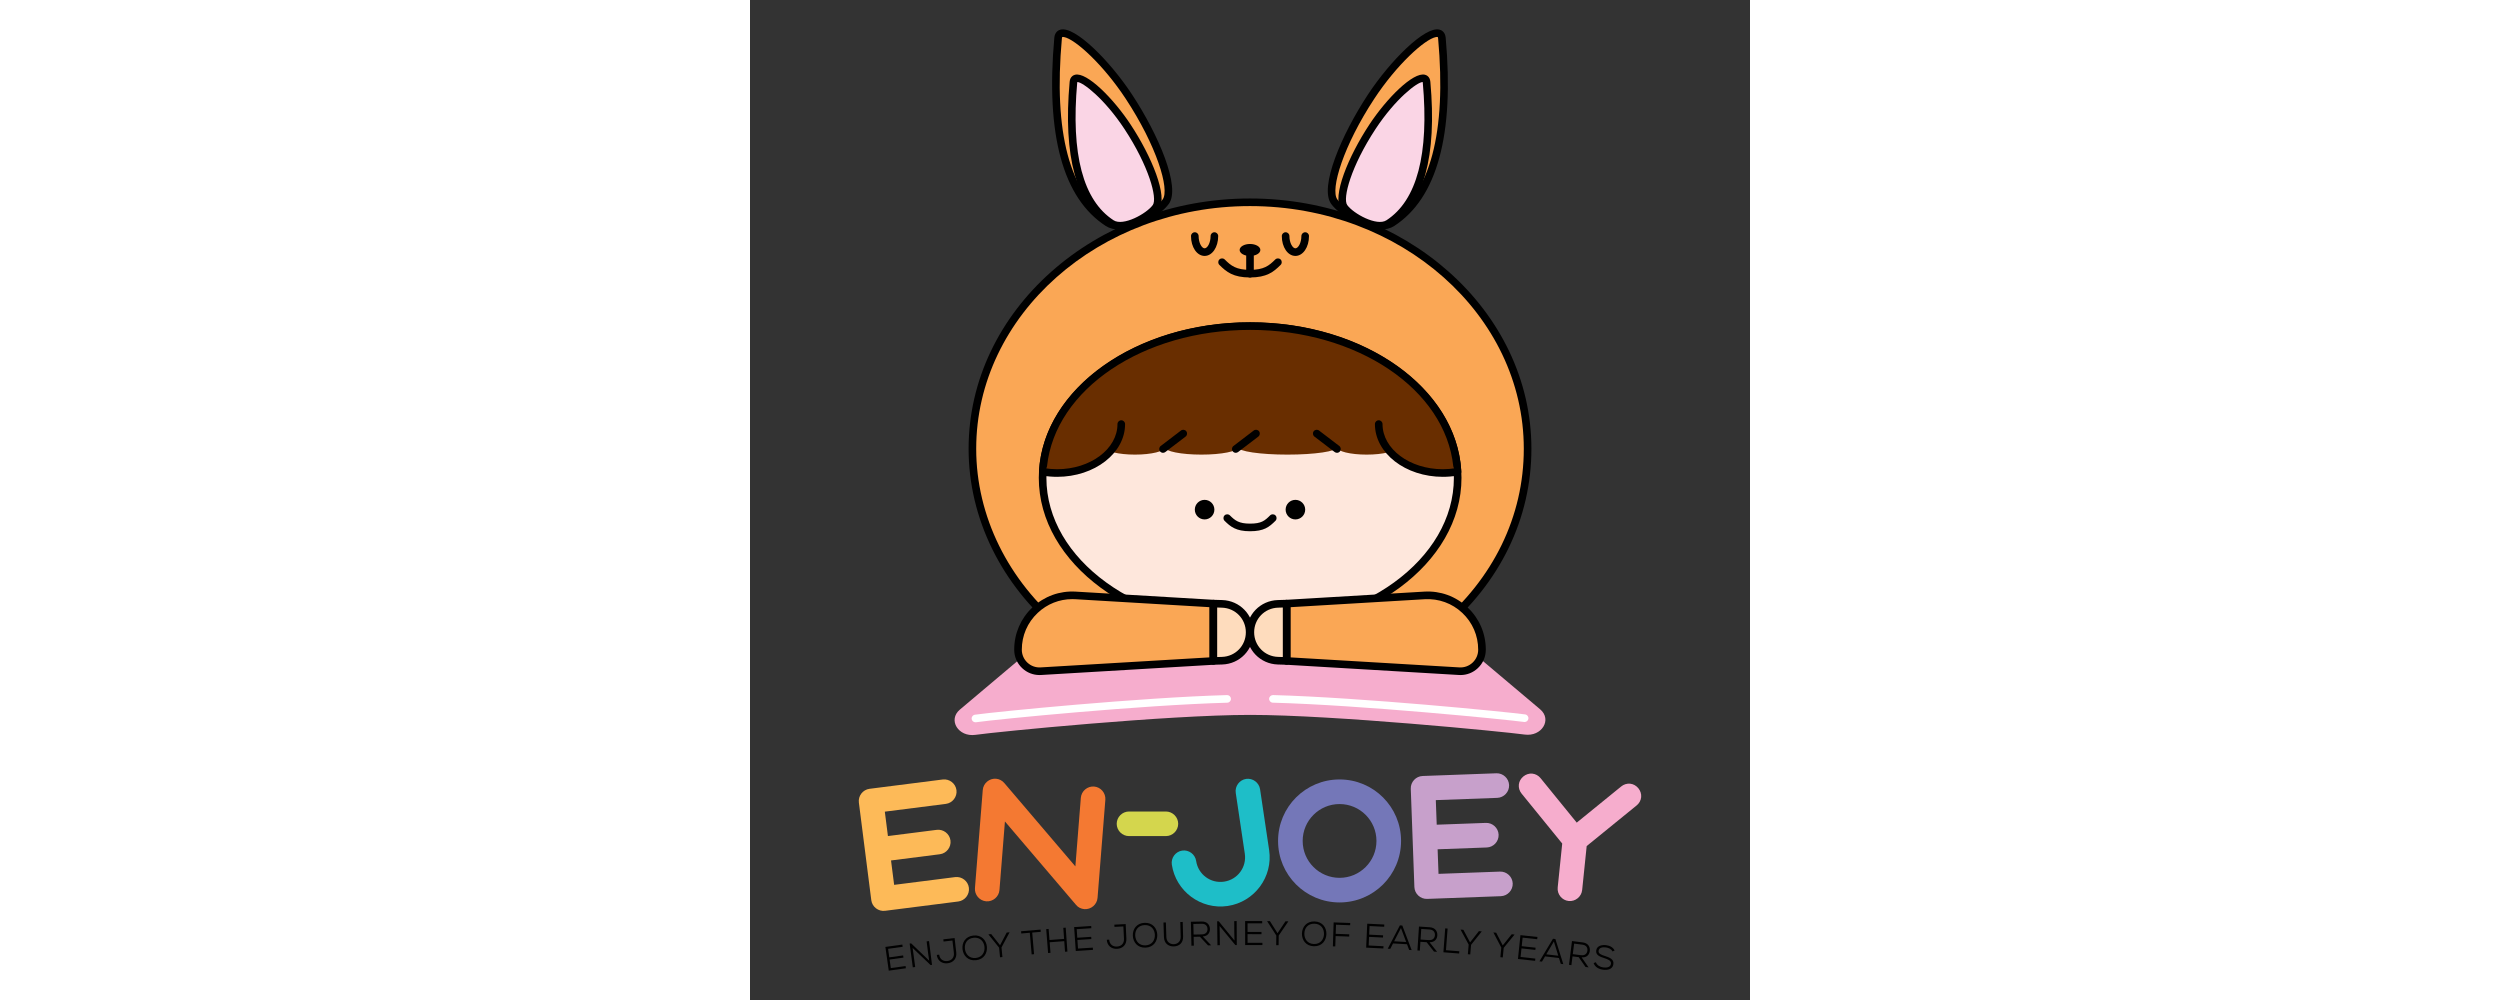 <?xml version="1.0" encoding="utf-8"?>
<!-- Generator: Adobe Illustrator 27.0.0, SVG Export Plug-In . SVG Version: 6.00 Build 0)  -->
<svg version="1.1" height="80" width="200" id="Layer_1" xmlns="http://www.w3.org/2000/svg" xmlns:xlink="http://www.w3.org/1999/xlink" x="0px" y="0px"
	 viewBox="0 0 1417.32 1417.32" style="enable-background:new 0 0 1417.32 1417.32;" xml:space="preserve">
<rect x="0" y="0" width="1417.32" height="1417.32" fill="#333333" stroke="none"/>
<style type="text/css">
	.st0{fill:#FDBA58;}
	.st1{fill:#F47932;}
	.st2{fill:#D4D64D;}
	.st3{fill:#1EBEC8;}
	.st4{fill:#7477B8;}
	.st5{fill:#C7A0CB;}
	.st6{fill:#F6ADCD;}
	.st7{fill:#FFFFFF;}
	.st8{fill:#FAA755;}
	.st9{fill:#FAD5E5;}
	.st10{fill:#FEE7DC;}
	.st11{fill:#692E00;}
	.st12{fill:#FEDCBD;}
</style>
<g>
	<g>
		<g>
			<g>
				<path d="M220.92,1372.36c-9.71,1.32-14.56,1.99-24.26,3.37c-1.59-11.19-3.2-22.44-4.79-33.64c9.62-1.37,14.42-2.04,24.05-3.34
					c0.17,1.27,0.26,1.91,0.43,3.18c-8.25,1.12-12.37,1.69-20.62,2.86c0.68,4.82,1.02,7.24,1.7,12.06
					c7.85-1.11,11.77-1.65,19.62-2.72c0.17,1.25,0.26,1.88,0.43,3.13c-7.84,1.07-11.77,1.61-19.61,2.72
					c0.68,4.85,1.03,7.27,1.71,12.11c8.36-1.18,12.54-1.76,20.9-2.89C220.66,1370.46,220.74,1371.1,220.92,1372.36z"/>
			</g>
			<g>
				<path d="M253.96,1361.58c-0.64-4.46-0.96-6.69-1.6-11.15c-0.82-6.47-1.22-9.71-2.04-16.19c1.37-0.17,2.05-0.26,3.42-0.43
					c1.68,13.49,2.53,20.23,4.22,33.72c-0.81,0.1-1.22,0.15-2.03,0.25c-10.13-9.74-15.23-14.6-25.48-24.28
					c0.56,3.98,0.85,5.97,1.41,9.95c0.9,6.85,1.36,10.28,2.26,17.13c-1.35,0.18-2.03,0.27-3.39,0.45
					c-1.79-13.47-2.69-20.21-4.47-33.68c0.86-0.11,1.29-0.17,2.15-0.29C238.69,1346.85,243.8,1351.75,253.96,1361.58z"/>
			</g>
			<g>
				<path d="M289.98,1329.47c0.95,8.24,1.42,12.36,2.37,20.6c0.97,8.44-4.15,14.25-12.23,15.21c-7.94,0.94-14.39-3.54-15.4-11.83
					c1.36-0.17,2.04-0.25,3.4-0.42c0.76,6.26,5.47,9.8,11.62,9.07c6.15-0.73,9.97-5.08,9.21-11.64c-0.81-6.98-1.22-10.48-2.03-17.46
					c-5.02,0.58-7.53,0.88-12.55,1.48c-0.15-1.25-0.22-1.88-0.37-3.13C280.39,1330.58,283.59,1330.21,289.98,1329.47z"/>
			</g>
			<g>
				<path d="M335.74,1341.68c0.86,8.84-3.88,18-15.37,19.24c-11.53,1.24-18.16-6.7-19.16-15.57c-1.07-9.5,4.31-18.25,15.4-19.42
					C328.19,1324.71,334.86,1332.65,335.74,1341.68z M320.03,1357.74c9.27-1,13.02-8.48,12.3-15.7c-0.76-7.56-6.06-13.9-15.38-12.92
					c-9.17,0.96-13.31,7.96-12.33,15.9C305.54,1352.38,310.77,1358.73,320.03,1357.74z"/>
			</g>
			<g>
				<path d="M354.42,1339.71c3.75-7.19,5.63-10.79,9.42-17.98c1.61-0.15,2.41-0.23,4.02-0.38c0,0.04,0.01,0.06,0.01,0.1
					c-4.6,8.54-6.88,12.82-11.41,21.37c0.53,5.45,0.79,8.17,1.32,13.62c-1.36,0.13-2.04,0.2-3.39,0.33
					c-0.53-5.45-0.8-8.17-1.33-13.62c-6.03-7.53-9.06-11.28-15.14-18.78c0-0.04-0.01-0.06-0.01-0.1c1.58-0.16,2.38-0.24,3.96-0.4
					C346.9,1330.21,349.42,1333.37,354.42,1339.71z"/>
			</g>
			<g>
				<path d="M396.57,1322.01c-4.84,0.41-7.25,0.63-12.09,1.06c-0.11-1.28-0.17-1.92-0.28-3.19c9.7-0.86,17.93-1.56,27.63-2.35
					c0.1,1.28,0.16,1.92,0.26,3.2c-4.84,0.39-7.26,0.59-12.09,1c1.04,12.26,1.56,18.4,2.6,30.67c-1.36,0.12-2.04,0.17-3.4,0.29
					C398.15,1340.41,397.62,1334.27,396.57,1322.01z"/>
			</g>
			<g>
				<path d="M446.49,1348.94c-0.43-6-0.65-9.01-1.09-15.01c-8.27,0.6-12.41,0.91-20.68,1.56c0.47,6,0.7,9,1.17,15
					c-1.36,0.11-2.04,0.16-3.4,0.27c-1.07-13.55-1.61-20.33-2.68-33.88c1.37-0.11,2.06-0.16,3.43-0.27
					c0.49,6.27,0.74,9.41,1.23,15.68c8.28-0.65,12.42-0.96,20.7-1.56c-0.46-6.28-0.68-9.41-1.14-15.69c1.37-0.1,2.06-0.15,3.43-0.25
					c0.97,13.55,1.46,20.34,2.42,33.89C448.53,1348.79,447.85,1348.84,446.49,1348.94z"/>
			</g>
			<g>
				<path d="M486.12,1346.28c-9.76,0.6-14.64,0.92-24.4,1.58c-0.77-11.29-1.54-22.62-2.32-33.9c9.67-0.66,14.51-0.97,24.18-1.57
					c0.08,1.28,0.12,1.92,0.2,3.2c-8.29,0.51-12.44,0.78-20.73,1.34c0.33,4.86,0.49,7.29,0.82,12.15
					c7.89-0.53,11.84-0.79,19.73-1.28c0.08,1.26,0.12,1.89,0.19,3.15c-7.89,0.49-11.83,0.74-19.72,1.27
					c0.33,4.88,0.49,7.32,0.82,12.21c8.4-0.57,12.61-0.84,21.01-1.35C486.01,1344.37,486.05,1345,486.12,1346.28z"/>
			</g>
			<g>
				<path d="M532.46,1309.71c0.4,8.28,0.6,12.42,1,20.71c0.41,8.49-5.08,13.94-13.2,14.37c-7.97,0.42-14.1-4.49-14.57-12.83
					c1.37-0.08,2.05-0.11,3.42-0.19c0.35,6.3,4.8,10.14,10.98,9.82c6.18-0.32,10.27-4.41,9.95-11c-0.34-7.02-0.52-10.53-0.86-17.56
					c-5.04,0.25-7.56,0.38-12.6,0.64c-0.07-1.26-0.1-1.89-0.17-3.15C522.83,1310.18,526.04,1310.02,532.46,1309.71z"/>
			</g>
			<g>
				<path d="M577.25,1324.92c0.27,8.88-5.06,17.71-16.59,18.18c-11.57,0.47-17.66-7.89-18.06-16.81
					c-0.44-9.55,5.5-17.92,16.63-18.35C570.84,1307.48,576.97,1315.84,577.25,1324.92z M560.53,1339.9
					c9.3-0.38,13.54-7.6,13.29-14.85c-0.26-7.59-5.12-14.27-14.47-13.91c-9.2,0.35-13.79,7.05-13.34,15.05
					C546.45,1333.6,551.23,1340.28,560.53,1339.9z"/>
			</g>
			<g>
				<path d="M613.3,1306.7c0.22,8.29,0.33,12.43,0.54,20.72c0.24,9.17-5.68,13.74-13.07,13.96c-7.39,0.22-13.77-3.98-14.08-13.15
					c-0.28-8.29-0.42-12.43-0.7-20.72c1.38-0.05,2.06-0.07,3.44-0.11c0.27,8.29,0.41,12.43,0.68,20.72
					c0.21,6.45,4.77,10.29,10.56,10.11c5.16-0.15,9.94-3.64,9.75-10.72c-0.22-8.29-0.34-12.44-0.56-20.72
					C611.24,1306.76,611.93,1306.74,613.3,1306.7z"/>
			</g>
			<g>
				<path d="M653.6,1339.85c-1.77,0.03-2.66,0.04-4.43,0.07c-4.6-4.93-6.91-7.4-11.54-12.32c-3.53,0.07-5.3,0.11-8.84,0.18
					c0.11,5.01,0.17,7.51,0.28,12.52c-1.36,0.03-2.04,0.05-3.41,0.08c-0.31-13.59-0.47-20.39-0.78-33.97
					c5.16-0.12,10.27-0.23,15.43-0.32c7.66-0.14,11.43,4.85,11.56,10.58c0.13,5.29-2.92,10.14-10.14,10.61
					C646.5,1332.3,648.87,1334.81,653.6,1339.85z M628.39,1309.54c0.13,6.01,0.2,9.02,0.33,15.04c4.69-0.1,7.04-0.15,11.73-0.24
					c5.47-0.1,8.06-3.35,7.99-7.61c-0.07-4.28-2.78-7.53-8.08-7.43C635.58,1309.39,633.18,1309.44,628.39,1309.54z"/>
			</g>
			<g>
				<path d="M686.69,1333.08c-0.11-4.5-0.16-6.75-0.27-11.26c-0.04-6.53-0.06-9.79-0.1-16.31c1.38-0.01,2.06-0.01,3.44-0.02
					c0.08,13.59,0.11,20.38,0.18,33.98c-0.82,0-1.23,0.01-2.05,0.01c-8.88-10.88-13.36-16.31-22.38-27.13
					c0.09,4.02,0.13,6.03,0.22,10.04c0.08,6.91,0.12,10.37,0.21,17.28c-1.36,0.02-2.04,0.03-3.41,0.04
					c-0.18-13.59-0.26-20.39-0.44-33.98c0.86-0.01,1.3-0.02,2.16-0.03C673.31,1316.63,677.79,1322.11,686.69,1333.08z"/>
			</g>
			<g>
				<path d="M726.24,1339.46c-9.77-0.04-14.66-0.05-24.44-0.03c-0.02-11.31-0.04-22.67-0.07-33.98c9.69-0.02,14.53-0.02,24.22,0.03
					c-0.01,1.28-0.01,1.92-0.01,3.21c-8.31-0.04-12.46-0.04-20.76-0.03c0.01,4.87,0.01,7.31,0.01,12.18
					c7.91-0.01,11.86,0,19.77,0.03c-0.01,1.26-0.01,1.9-0.01,3.16c-7.9-0.03-11.85-0.04-19.75-0.03c0.01,4.89,0.01,7.34,0.01,12.23
					c8.42-0.01,12.63,0,21.05,0.04C726.25,1337.54,726.25,1338.18,726.24,1339.46z"/>
			</g>
			<g>
				<path d="M747.68,1322.63c4.49-6.75,6.75-10.12,11.28-16.86c1.61,0.02,2.42,0.03,4.03,0.06c0,0.04,0,0.06,0,0.1
					c-5.48,8-8.21,12-13.63,20.02c-0.06,5.47-0.09,8.21-0.15,13.69c-1.36-0.01-2.04-0.02-3.41-0.04c0.05-5.47,0.08-8.21,0.14-13.69
					c-5.18-8.13-7.78-12.19-13.02-20.3c0-0.04,0-0.06,0-0.1c1.59,0.01,2.39,0.02,3.98,0.03
					C741.24,1312.37,743.39,1315.79,747.68,1322.63z"/>
			</g>
			<g>
				<path d="M816.94,1324.1c-0.31,8.88-6.2,17.34-17.73,17.05c-11.58-0.29-17.1-9.03-16.93-17.95c0.19-9.56,6.66-17.52,17.79-17.22
					C811.69,1306.29,817.26,1315.03,816.94,1324.1z M799.29,1337.96c9.3,0.23,14.01-6.7,14.24-13.95
					c0.24-7.59-4.18-14.57-13.53-14.83c-9.2-0.25-14.23,6.14-14.29,14.14C785.65,1330.74,789.99,1337.73,799.29,1337.96z"/>
			</g>
			<g>
				<path d="M826.12,1341.29c0.43-13.59,0.66-20.38,1.09-33.96c9.41,0.3,14.11,0.47,23.52,0.83c-0.05,1.28-0.07,1.92-0.12,3.2
					c-8.02-0.31-12.04-0.45-20.06-0.72c-0.17,5.16-0.25,7.74-0.43,12.9c7.71,0.25,11.56,0.39,19.26,0.69
					c-0.05,1.28-0.07,1.92-0.12,3.2c-7.7-0.29-11.55-0.43-19.24-0.69c-0.19,5.86-0.29,8.79-0.48,14.65
					C828.16,1341.35,827.48,1341.33,826.12,1341.29z"/>
			</g>
			<g>
				<path d="M897.7,1344.29c-9.76-0.51-14.65-0.74-24.41-1.18c0.51-11.3,1.02-22.65,1.53-33.95c9.68,0.44,14.52,0.67,24.2,1.17
					c-0.07,1.28-0.1,1.92-0.16,3.2c-8.3-0.43-12.45-0.63-20.75-1.01c-0.22,4.87-0.33,7.3-0.56,12.17c7.9,0.36,11.85,0.56,19.75,0.96
					c-0.06,1.26-0.1,1.89-0.16,3.16c-7.89-0.41-11.84-0.6-19.73-0.96c-0.23,4.89-0.34,7.33-0.56,12.22
					c8.41,0.39,12.62,0.59,21.03,1.03C897.8,1342.37,897.77,1343.01,897.7,1344.29z"/>
			</g>
			<g>
				<path d="M931.18,1338.3c-7.91-0.48-11.87-0.71-19.78-1.15c-1.58,3.06-2.36,4.59-3.93,7.66c-1.44-0.08-2.16-0.12-3.6-0.19
					c6.83-13.25,10.28-19.87,17.22-33.08c1.37,0.08,2.06,0.12,3.43,0.2c5.37,13.93,8.02,20.9,13.28,34.85
					c-1.44-0.09-2.16-0.14-3.6-0.22C932.99,1343.14,932.39,1341.52,931.18,1338.3z M912.94,1334.12c6.83,0.38,10.24,0.58,17.07,0.99
					c-2.94-7.92-4.42-11.88-7.41-19.79C918.71,1322.83,916.78,1326.59,912.94,1334.12z"/>
			</g>
			<g>
				<path d="M973.84,1349.03c-1.77-0.13-2.65-0.19-4.42-0.32c-4.15-5.32-6.23-7.98-10.42-13.28c-3.53-0.24-5.29-0.36-8.82-0.59
					c-0.33,5-0.5,7.5-0.83,12.5c-1.36-0.09-2.04-0.14-3.41-0.22c0.88-13.57,1.33-20.35,2.21-33.91c5.15,0.34,10.25,0.68,15.4,1.03
					c7.65,0.53,10.97,5.84,10.6,11.56c-0.33,5.28-3.8,9.84-11.04,9.68C967.42,1340.89,969.57,1343.6,973.84,1349.03z
					 M951.38,1316.62c-0.39,6-0.59,9.01-0.99,15.01c4.68,0.31,7.03,0.47,11.71,0.79c5.47,0.38,8.33-2.62,8.64-6.88
					c0.3-4.27-2.11-7.74-7.4-8.11C958.55,1317.1,956.16,1316.94,951.38,1316.62z"/>
			</g>
			<g>
				<path d="M988.75,1316.07c-0.93,12.27-1.4,18.41-2.34,30.69c7.56,0.58,11.35,0.87,18.91,1.49c-0.1,1.28-0.16,1.91-0.26,3.19
					c-8.91-0.73-13.37-1.08-22.29-1.75c1.02-13.55,1.53-20.33,2.55-33.89C986.69,1315.91,987.38,1315.96,988.75,1316.07z"/>
			</g>
			<g>
				<path d="M1020.57,1335.68c4.99-6.4,7.49-9.59,12.51-15.97c1.61,0.14,2.41,0.21,4.02,0.36c0,0.04-0.01,0.06-0.01,0.1
					c-6.07,7.57-9.09,11.36-15.1,18.95c-0.47,5.45-0.7,8.18-1.17,13.64c-1.36-0.12-2.04-0.17-3.4-0.29
					c0.46-5.45,0.7-8.18,1.16-13.64c-4.56-8.49-6.85-12.74-11.48-21.22c0-0.04,0.01-0.06,0.01-0.1c1.59,0.13,2.38,0.19,3.97,0.32
					C1014.91,1324.97,1016.8,1328.54,1020.57,1335.68z"/>
			</g>
			<g>
				<path d="M1066.87,1339.93c5.07-6.33,7.62-9.49,12.72-15.81c1.6,0.16,2.41,0.24,4.01,0.41c0,0.04-0.01,0.06-0.01,0.1
					c-6.16,7.49-9.23,11.24-15.34,18.75c-0.54,5.45-0.81,8.17-1.34,13.62c-1.36-0.13-2.04-0.2-3.39-0.33
					c0.53-5.45,0.8-8.17,1.33-13.62c-4.45-8.55-6.69-12.83-11.21-21.36c0-0.04,0.01-0.06,0.01-0.1c1.58,0.15,2.38,0.22,3.96,0.38
					C1061.34,1329.15,1063.19,1332.74,1066.87,1339.93z"/>
			</g>
			<g>
				<path d="M1112.75,1361.82c-9.73-1.08-14.59-1.61-24.33-2.63c1.18-11.25,2.36-22.55,3.54-33.8c9.65,1.01,14.47,1.53,24.11,2.61
					c-0.14,1.27-0.21,1.91-0.35,3.19c-8.27-0.92-12.4-1.37-20.67-2.24c-0.51,4.85-0.77,7.27-1.28,12.11
					c7.88,0.83,11.81,1.26,19.68,2.13c-0.14,1.26-0.21,1.88-0.35,3.14c-7.86-0.87-11.8-1.3-19.66-2.13
					c-0.51,4.87-0.77,7.3-1.29,12.17c8.38,0.89,12.57,1.34,20.95,2.27C1112.96,1359.92,1112.89,1360.55,1112.75,1361.82z"/>
			</g>
			<g>
				<path d="M1146.56,1357.83c-7.88-0.95-11.82-1.42-19.7-2.32c-1.76,2.96-2.63,4.45-4.38,7.41c-1.43-0.16-2.15-0.25-3.59-0.41
					c7.61-12.82,11.46-19.22,19.17-32c1.37,0.16,2.05,0.24,3.42,0.4c4.55,14.22,6.78,21.34,11.21,35.58
					c-1.43-0.18-2.15-0.26-3.58-0.44C1148.09,1362.77,1147.58,1361.13,1146.56,1357.83z M1128.58,1352.58c6.8,0.79,10.2,1.19,17,2
					c-2.47-8.08-3.72-12.12-6.23-20.2C1135.02,1341.66,1132.87,1345.3,1128.58,1352.58z"/>
			</g>
			<g>
				<path d="M1188.57,1371.08c-1.76-0.23-2.64-0.35-4.4-0.58c-3.84-5.56-5.76-8.33-9.63-13.88c-3.51-0.45-5.27-0.67-8.78-1.12
					c-0.63,4.97-0.94,7.45-1.57,12.42c-1.36-0.17-2.04-0.26-3.39-0.43c1.69-13.49,2.54-20.23,4.21-33.72
					c5.13,0.64,10.21,1.29,15.34,1.95c7.62,0.98,10.62,6.48,9.92,12.17c-0.65,5.25-4.39,9.6-11.61,9.01
					C1182.64,1362.57,1184.62,1365.41,1188.57,1371.08z M1168.04,1337.4c-0.75,5.97-1.13,8.96-1.88,14.93
					c4.66,0.59,7,0.88,11.66,1.49c5.44,0.7,8.49-2.12,9.04-6.36c0.56-4.24-1.65-7.86-6.92-8.54
					C1175.18,1338.3,1172.8,1338,1168.04,1337.4z"/>
			</g>
			<g>
				<path d="M1222.36,1348.47c-1.55-3.46-5.61-5.13-9.19-5.65c-4.16-0.6-9.77-0.11-10.44,4.84c-0.54,3.95,3.7,5.6,8.87,7.24
					c6.54,2.08,13.14,4.57,12.1,11.7c-1.1,7.56-8.76,8.61-14.9,7.76c-5.7-0.79-11.22-3.65-13.11-9.38c1.27-0.48,1.9-0.71,3.17-1.19
					c1.74,4.64,6.28,6.78,10.38,7.35c4.16,0.58,10.24,0.28,11.03-5.08c0.67-4.53-4.28-6.44-9.45-8.08
					c-6.25-1.99-12.33-4.28-11.5-10.78c0.9-7.03,8.48-8.35,14.23-7.56c4.68,0.65,9.53,2.6,11.9,7.65
					C1224.22,1347.76,1223.6,1348,1222.36,1348.47z"/>
			</g>
		</g>
	</g>
	<g>
		<g>
			<g>
				<g>
					<path class="st0" d="M204.29,1254.13l86.46-11c9.46-1.2,18.29,5.63,19.49,15.09s-5.63,18.29-15.09,19.49l-103.75,13.2
						c-9.45,1.2-18.29-5.63-19.49-15.09l-17.6-138.33c-1.2-9.46,5.64-18.29,15.09-19.49l103.75-13.2
						c9.46-1.2,18.29,5.63,19.49,15.09c1.2,9.46-5.63,18.29-15.09,19.49l-86.46,11l4.4,34.58l69.17-8.8
						c9.46-1.2,18.29,5.63,19.49,15.09s-5.63,18.29-15.09,19.49l-69.17,8.8L204.29,1254.13z"/>
				</g>
			</g>
		</g>
		<g>
			<g>
				<g>
					<path class="st1" d="M468.9,1130.76c0.76-9.5,9.26-16.75,18.76-15.99c9.5,0.76,16.75,9.26,15.99,18.76l-11.07,139.01
						c-0.76,9.5-9.26,16.75-18.76,15.99c-4.34-0.35-8.83-2.34-11.81-6.13l-100.7-118.13l-7.74,97.2
						c-0.76,9.5-9.26,16.75-18.76,15.99c-9.5-0.76-16.75-9.26-15.99-18.76l11.07-139.01c0.76-9.5,9.26-16.75,18.76-15.99
						c4.61,0.37,8.81,2.61,11.81,6.13l100.7,118.13L468.9,1130.76z"/>
				</g>
			</g>
		</g>
		<g>
			<g>
				<g>
					<path class="st2" d="M537.17,1185.01c-9.54,0-17.43-7.9-17.43-17.43s7.89-17.43,17.43-17.43h52.29
						c9.53,0,17.43,7.9,17.43,17.43s-7.9,17.43-17.43,17.43H537.17z"/>
				</g>
			</g>
		</g>
		<g>
			<g>
				<g>
					<path class="st3" d="M612.52,1205.56c9.43-1.4,18.4,5.24,19.81,14.67c2.85,19.13,20.49,32.2,39.62,29.35
						s32.2-20.49,29.35-39.62l-12.84-86.2c-1.4-9.43,5.25-18.4,14.67-19.81c9.43-1.4,18.4,5.24,19.81,14.67l12.84,86.2
						c5.66,37.98-20.71,73.58-58.69,79.23c-37.98,5.66-73.58-20.71-79.23-58.69C596.44,1215.93,603.09,1206.96,612.52,1205.56z"/>
				</g>
			</g>
		</g>
		<g>
			<g>
				<g>
					<path class="st4" d="M835.6,1104.73c48.21,0,87.16,38.95,87.16,87.16s-38.95,87.16-87.16,87.16
						c-48.21,0-87.16-38.95-87.16-87.16S787.39,1104.73,835.6,1104.73z M835.6,1244.18c28.87,0,52.29-23.42,52.29-52.29
						s-23.42-52.29-52.29-52.29s-52.29,23.42-52.29,52.29S806.73,1244.18,835.6,1244.18z"/>
				</g>
			</g>
		</g>
		<g>
			<g>
				<g>
					<path class="st5" d="M975.85,1238.54l87.1-3.2c9.52-0.35,17.71,7.25,18.06,16.78c0.35,9.53-7.25,17.71-16.78,18.06
						l-104.52,3.84c-9.53,0.35-17.71-7.25-18.06-16.78l-5.12-139.35c-0.35-9.53,7.25-17.71,16.78-18.06l104.52-3.84
						c9.52-0.35,17.71,7.25,18.06,16.78c0.35,9.53-7.25,17.71-16.78,18.06l-87.1,3.2l1.28,34.84l69.68-2.56
						c9.52-0.35,17.71,7.25,18.06,16.78s-7.25,17.71-16.78,18.06l-69.68,2.56L975.85,1238.54z"/>
				</g>
			</g>
		</g>
		<g>
			<g>
				<g>
					<path class="st6" d="M1144.76,1257.89l6.41-62.31l-57.6-70.82c-2.92-3.58-4.37-8.12-3.89-12.72
						c0.95-9.21,9.91-16.5,19.12-15.56c4.61,0.47,8.75,2.82,11.66,6.4l51.28,63.05l63.05-51.28c3.58-2.92,8.12-4.37,12.72-3.89
						c9.21,0.95,16.5,9.91,15.56,19.12c-0.47,4.61-2.82,8.75-6.4,11.66l-70.82,57.6l-6.41,62.31c-0.98,9.48-9.64,16.53-19.12,15.56
						C1150.83,1276.04,1143.78,1267.38,1144.76,1257.89z"/>
				</g>
			</g>
		</g>
	</g>
	<g>
		<g>
			<path class="st6" d="M460.81,868.04l-163.4,137.73c-17.34,14.62-2.08,39.17,22.1,35.74c31-4.4,272.54-28.27,389.41-28.27
				c117.71,0,358.87,23.72,388.98,27.86c24.16,3.33,39.32-21.17,22.01-35.76l-162.88-137.3H460.81z"/>
		</g>
		<g>
			<path class="st7" d="M1097.9,1023.3c-0.24,0-0.49-0.02-0.74-0.05c-25.05-3.45-230.52-23.92-356.15-27.33
				c-2.98-0.08-5.32-2.56-5.25-5.54c0.08-2.98,2.71-5.29,5.54-5.25c126.01,3.42,332.18,23.97,357.33,27.43
				c2.95,0.41,5.01,3.12,4.6,6.08C1102.87,1021.35,1100.56,1023.3,1097.9,1023.3z"/>
		</g>
		<g>
			<path class="st7" d="M319.51,1023.71c-2.64,0-4.95-1.94-5.33-4.63c-0.42-2.95,1.63-5.68,4.58-6.1
				c31.39-4.45,234.48-24.4,357.35-27.82c0.05,0,0.1,0,0.15,0c2.91,0,5.3,2.32,5.39,5.25c0.08,2.98-2.26,5.46-5.25,5.54
				c-122.49,3.41-324.87,23.28-356.13,27.72C320.01,1023.69,319.76,1023.71,319.51,1023.71z"/>
		</g>
		<g>
			<g>
				<g>
					<path class="st8" d="M536.89,136.81c42.15,64,65.61,130.69,52.41,148.94c-13.2,18.26-60.02,44.35-82.11,30.02
						c-80.89-52.49-77.13-188.19-70.51-261.78C438.89,29.27,494.74,72.8,536.89,136.81z"/>
				</g>
			</g>
			<g>
				<g>
					<path d="M522.97,325.21c-6.99,0-13.41-1.48-18.72-4.92C443.48,280.87,418.94,191.1,431.3,53.5c0.77-8.6,6.44-10.93,8.84-11.53
						c20.59-5.18,69.9,44.26,101.25,91.87c37.99,57.68,69.21,131.63,52.27,155.07C581.97,305.09,548.72,325.21,522.97,325.21z
						 M443.54,52.35c-0.61,0-0.91,0.1-0.97,0.15c-0.08,0.07-0.41,0.61-0.53,1.97c-11.97,133.31,10.93,219.7,68.08,256.78
						c19.01,12.34,62.94-12.24,74.81-28.65c10.28-14.21-8.77-76.36-52.54-142.82c-31.44-47.75-71.28-84.31-87.38-87.27
						C444.4,52.39,443.91,52.35,443.54,52.35z"/>
				</g>
			</g>
		</g>
		<g>
			<g>
				<g>
					<path class="st9" d="M535.14,179.74c32.26,48.99,50.23,100.04,40.12,114.02c-10.11,13.98-45.95,33.95-62.86,22.98
						c-61.93-40.18-59.04-144.06-53.98-200.4C460.12,97.42,502.88,130.74,535.14,179.74z"/>
				</g>
			</g>
			<g>
				<g>
					<path d="M524.32,325.17c-5.54,0-10.65-1.17-14.86-3.9c-46.94-30.46-65.92-99.57-56.42-205.41c0.66-7.39,5.62-9.41,7.72-9.94
						c16.56-4.13,54.14,33.29,78.87,70.86c29.32,44.51,53.29,101.75,39.99,120.15C570.51,309.53,544.54,325.17,524.32,325.17z
						 M463.86,116.3c-0.03,0.13-0.05,0.3-0.07,0.51c-9.12,101.55,8.22,167.29,51.54,195.4c13.52,8.78,46.63-9.28,55.55-21.62
						c6.74-9.31-5.32-54.86-40.25-107.9l0,0c-28.33-43.02-59.1-66.4-66.6-66.4C463.98,116.3,463.92,116.3,463.86,116.3z"/>
				</g>
			</g>
		</g>
		<g>
			<g>
				<g>
					<path class="st8" d="M880.43,136.81c-42.15,64-65.61,130.69-52.41,148.94c13.2,18.26,60.02,44.35,82.11,30.02
						c80.89-52.49,77.13-188.19,70.51-261.78C978.43,29.27,922.58,72.8,880.43,136.81z"/>
				</g>
			</g>
			<g>
				<g>
					<path d="M894.35,325.21c-25.75,0-59-20.12-70.7-36.3c-16.94-23.43,14.29-97.38,52.28-155.07
						c31.34-47.61,80.72-97.09,101.25-91.87c2.4,0.6,8.07,2.94,8.84,11.53c12.37,137.6-12.18,227.36-72.95,266.79
						C907.77,323.73,901.34,325.21,894.35,325.21z M973.78,52.35c-0.37,0-0.86,0.04-1.48,0.15c-16.09,2.96-55.93,39.53-87.37,87.27
						c-43.77,66.46-62.82,128.61-52.54,142.82c11.87,16.42,55.8,40.99,74.81,28.65c57.15-37.08,80.06-123.47,68.08-256.78
						c-0.12-1.36-0.45-1.9-0.53-1.97C974.68,52.45,974.38,52.35,973.78,52.35z"/>
				</g>
			</g>
		</g>
		<g>
			<g>
				<g>
					<path class="st9" d="M882.18,179.74c-32.26,48.99-50.23,100.04-40.12,114.02c10.11,13.98,45.95,33.95,62.86,22.98
						c61.93-40.18,59.04-144.06,53.98-200.4C957.2,97.42,914.45,130.74,882.18,179.74z"/>
				</g>
			</g>
			<g>
				<g>
					<path d="M893,325.17c-20.22,0-46.18-15.64-55.31-28.25c-13.3-18.4,10.67-75.64,39.99-120.15
						c24.75-37.57,62.25-75.02,78.88-70.86c2.1,0.53,7.05,2.55,7.72,9.94c9.52,105.84-9.46,174.95-56.42,205.41
						C903.65,323.99,898.53,325.17,893,325.17z M953.29,116.3c-7.49,0-38.27,23.38-66.6,66.4c-34.93,53.04-46.98,98.59-40.25,107.9
						c8.92,12.33,41.99,30.4,55.55,21.62c43.33-28.11,60.67-93.85,51.54-195.4c-0.02-0.21-0.04-0.38-0.07-0.51
						C953.4,116.3,953.35,116.3,953.29,116.3z M953.92,116.37h0.05H953.92z"/>
				</g>
			</g>
		</g>
		<g>
			<g>
				<path class="st8" d="M978.71,890.11c75.98-63.67,123.4-153.92,123.4-254.03c0-192.95-176.15-349.37-393.45-349.37
					c-217.29,0-393.45,156.42-393.45,349.37c0,101.26,48.52,192.43,126.04,256.22"/>
			</g>
		</g>
		<g>
			<g>
				<path d="M441.25,897.7c-1.21,0-2.42-0.4-3.42-1.23c-81.35-66.93-128.01-161.84-128.01-260.39
					c0-195.62,178.92-354.77,398.84-354.77s398.84,159.15,398.84,354.77c0,98.75-44.51,190.43-125.33,258.16
					c-2.29,1.92-5.68,1.61-7.6-0.67c-1.91-2.29-1.61-5.69,0.67-7.6c78.33-65.64,121.47-154.39,121.47-249.9
					c0-189.67-174.08-343.98-388.05-343.98S320.61,446.42,320.61,636.09c0,95.31,45.23,187.18,124.08,252.06
					c2.3,1.9,2.63,5.29,0.74,7.59C444.35,897.03,442.81,897.7,441.25,897.7z"/>
			</g>
		</g>
		<g>
			<g>
				<ellipse class="st10" cx="708.86" cy="677.24" rx="294.15" ry="215.07"/>
			</g>
			<g>
				<path d="M708.86,897.7c-165.17,0-299.55-98.9-299.55-220.46s134.38-220.46,299.55-220.46s299.55,98.9,299.55,220.46
					S874.03,897.7,708.86,897.7z M708.86,467.56c-159.22,0-288.76,94.06-288.76,209.68s129.54,209.68,288.76,209.68
					s288.76-94.06,288.76-209.68S868.09,467.56,708.86,467.56z"/>
			</g>
		</g>
		<g>
			<g>
				<path class="st11" d="M513.75,633.93l-17.42,18.63l-43.21,16.14h-38.19c6.13-114.82,135.38-206.53,293.93-206.53
					c158.53,0,287.78,91.7,293.93,206.51l-48.34,0.02l-35.31-17.54l-15.83-15.41"/>
			</g>
			<g>
				<path d="M414.94,674.09c-1.15,0-2.29-0.37-3.23-1.08c-1.44-1.08-2.25-2.81-2.15-4.6c6.34-118.67,137.81-211.63,299.31-211.63
					c161.48,0,292.96,92.95,299.31,211.61c0.09,1.78-0.7,3.49-2.11,4.57c-1.42,1.08-3.29,1.39-4.97,0.83l-4.32-12.79
					c-11.42-109.1-135.84-193.44-287.91-193.44c-152.02,0-276.38,84.26-287.89,193.29l-4.24,12.93
					C416.14,673.99,415.54,674.09,414.94,674.09z"/>
			</g>
		</g>
		<g>
			<g>
				<ellipse class="st11" cx="545.65" cy="633.93" rx="42.27" ry="10.4"/>
			</g>
		</g>
		<g>
			<g>
				<ellipse class="st11" cx="639.81" cy="633.93" rx="51.88" ry="10.4"/>
			</g>
		</g>
		<g>
			<g>
				<ellipse class="st11" cx="874.01" cy="633.93" rx="42.06" ry="10.4"/>
			</g>
		</g>
		<g>
			<g>
				<ellipse class="st11" cx="761.82" cy="633.93" rx="70.13" ry="10.4"/>
			</g>
		</g>
		<g>
			<g>
				<path d="M435.27,675.83c-6.81,0-13.81-0.6-20.82-1.8c-2.93-0.5-4.91-3.29-4.41-6.22c0.5-2.93,3.3-4.91,6.22-4.41
					c6.4,1.09,12.8,1.64,19.01,1.64c47.17,0,85.56-28.71,85.56-63.99c0-2.98,2.41-5.39,5.39-5.39c2.98,0,5.39,2.41,5.39,5.39
					C531.62,642.29,488.4,675.83,435.27,675.83z"/>
			</g>
		</g>
		<g>
			<g>
				<path d="M982.05,675.83c-53.12,0-96.34-33.54-96.34-74.78c0-2.98,2.41-5.39,5.39-5.39c2.98,0,5.39,2.41,5.39,5.39
					c0,35.28,38.38,63.99,85.56,63.99c6.21,0,12.61-0.55,19.01-1.64c2.93-0.5,5.72,1.48,6.22,4.41c0.5,2.94-1.47,5.72-4.41,6.22
					C995.87,675.23,988.87,675.83,982.05,675.83z"/>
			</g>
		</g>
		<g>
			<g>
				<path d="M688.48,641.78c-1.63,0-3.23-0.73-4.29-2.12c-1.81-2.37-1.35-5.75,1.02-7.56l28.69-21.88c2.36-1.81,5.76-1.35,7.56,1.02
					c1.81,2.37,1.35,5.75-1.02,7.56l-28.69,21.88C690.77,641.42,689.61,641.78,688.48,641.78z"/>
			</g>
		</g>
		<g>
			<g>
				<path d="M585.38,641.78c-1.63,0-3.23-0.73-4.29-2.12c-1.81-2.37-1.35-5.75,1.02-7.56l28.69-21.88c2.37-1.81,5.76-1.35,7.56,1.02
					c1.81,2.37,1.35,5.75-1.02,7.56l-28.69,21.88C587.67,641.42,586.52,641.78,585.38,641.78z"/>
			</g>
		</g>
		<g>
			<g>
				<path d="M831.94,641.78c-1.14,0-2.29-0.36-3.27-1.11l-28.69-21.88c-2.37-1.81-2.82-5.19-1.02-7.56c1.8-2.36,5.19-2.83,7.56-1.02
					l28.69,21.88c2.37,1.81,2.82,5.19,1.02,7.56C835.17,641.05,833.57,641.78,831.94,641.78z"/>
			</g>
		</g>
		<path d="M644.31,362.73c-10.8,0-19.26-12.37-19.26-28.16c0-2.98,2.41-5.39,5.39-5.39s5.39,2.41,5.39,5.39
			c0,9.78,4.56,17.38,8.48,17.38s8.48-7.59,8.48-17.38c0-2.98,2.41-5.39,5.39-5.39c2.98,0,5.39,2.41,5.39,5.39
			C663.57,350.36,655.11,362.73,644.31,362.73z"/>
		<path d="M773.01,362.73c-10.8,0-19.26-12.37-19.26-28.16c0-2.98,2.41-5.39,5.39-5.39c2.98,0,5.39,2.41,5.39,5.39
			c0,9.78,4.56,17.38,8.47,17.38c3.92,0,8.48-7.59,8.48-17.38c0-2.98,2.41-5.39,5.39-5.39c2.98,0,5.39,2.41,5.39,5.39
			C792.28,350.36,783.82,362.73,773.01,362.73z"/>
		<ellipse cx="708.66" cy="354.29" rx="14.68" ry="8.51"/>
		<path d="M708.66,393.25c-23.7,0-33.31-7.73-43.41-17.82c-2.11-2.1-2.11-5.52,0-7.63c2.11-2.11,5.52-2.11,7.63,0
			c8.86,8.86,16.14,14.66,35.79,14.66s26.93-5.81,35.79-14.66c2.11-2.11,5.52-2.11,7.63,0c2.11,2.11,2.11,5.52,0,7.63
			C741.97,385.52,732.36,393.25,708.66,393.25z"/>
		<path d="M708.66,393.25c-2.98,0-5.39-2.41-5.39-5.39V362.8c0-2.98,2.41-5.39,5.39-5.39c2.98,0,5.39,2.41,5.39,5.39v25.05
			C714.05,390.83,711.64,393.25,708.66,393.25z"/>
		<g>
			<g>
				<g>
					<path class="st8" d="M760.58,855.49v81.3l244.55,14.51c17.55,1.04,32.35-12.91,32.35-30.48v0c0-44.35-37.34-79.54-81.61-76.91
						L760.58,855.49z"/>
				</g>
			</g>
			<g>
				<g>
					<path d="M1007,956.75c-0.73,0-1.46-0.02-2.2-0.07l-244.54-14.51c-2.85-0.17-5.07-2.53-5.07-5.38v-81.3
						c0-2.85,2.22-5.21,5.07-5.38l195.28-11.59c22.97-1.37,44.72,6.56,61.43,22.3c16.7,15.74,25.9,37.05,25.9,60
						c0,10-4.01,19.29-11.29,26.15C1024.83,953.32,1016.18,956.75,1007,956.75z M765.97,931.71l239.47,14.21
						c6.91,0.41,13.64-2,18.73-6.8c5.09-4.8,7.9-11.3,7.9-18.3c0-19.95-7.99-38.47-22.51-52.15
						c-14.51-13.68-33.47-20.53-53.38-19.38l-190.21,11.29V931.71z"/>
				</g>
			</g>
		</g>
		<g>
			<g>
				<path class="st12" d="M748.23,855.86c-21.77,0.66-39.08,18.49-39.08,40.28s17.31,39.62,39.08,40.28l12.35,0.37v-81.3
					L748.23,855.86z"/>
			</g>
			<g>
				<path d="M760.58,942.18c-0.05,0-0.11,0-0.16,0l-12.35-0.37c-24.85-0.75-44.31-20.81-44.31-45.67
					c0-24.86,19.46-44.91,44.31-45.67l12.35-0.37c1.44-0.01,2.88,0.51,3.92,1.52c1.05,1.02,1.64,2.41,1.64,3.87v81.3
					c0,1.46-0.59,2.85-1.64,3.87C763.33,941.64,761.98,942.18,760.58,942.18z M748.39,861.26c-18.98,0.57-33.85,15.89-33.85,34.88
					c0,19,14.87,34.31,33.85,34.88l6.79,0.21v-70.19L748.39,861.26L748.39,861.26z M748.23,855.86h0.05H748.23z"/>
			</g>
		</g>
		<g>
			<g>
				<g>
					<path class="st8" d="M656.74,936.79v-81.3l-195.3-11.59c-44.26-2.63-81.6,32.56-81.6,76.9v0c0,17.58,14.81,31.54,32.36,30.5
						L656.74,936.79z"/>
				</g>
			</g>
			<g>
				<g>
					<path d="M410.33,956.75c-9.18,0-17.84-3.43-24.58-9.79c-7.28-6.86-11.29-16.15-11.29-26.16c0-22.95,9.19-44.25,25.9-59.99
						c16.7-15.74,38.51-23.65,61.41-22.29l195.3,11.59c2.85,0.17,5.07,2.53,5.07,5.38v81.3c0,2.85-2.22,5.21-5.07,5.38
						l-244.53,14.51C411.8,956.73,411.06,956.75,410.33,956.75z M456.75,849.16c-18.29,0-35.55,6.84-48.99,19.51
						c-14.51,13.68-22.51,32.19-22.51,52.14c0,7,2.81,13.51,7.9,18.31c5.1,4.8,11.76,7.23,18.74,6.8l239.46-14.21v-71.14
						l-190.23-11.29C459.66,849.2,458.2,849.16,456.75,849.16z M656.75,936.79h0.05H656.75z"/>
				</g>
			</g>
		</g>
		<g>
			<g>
				<path class="st12" d="M669.09,936.42c21.77-0.66,39.08-18.49,39.08-40.28s-17.31-39.62-39.08-40.28l-12.35-0.37v81.3
					L669.09,936.42z"/>
			</g>
			<g>
				<path d="M656.75,942.18c-1.4,0-2.75-0.54-3.75-1.52c-1.05-1.02-1.64-2.41-1.64-3.87v-81.3c0-1.46,0.59-2.85,1.64-3.87
					c1.04-1.02,2.47-1.53,3.92-1.52l12.34,0.37c24.85,0.75,44.31,20.81,44.31,45.67c0,24.86-19.46,44.92-44.31,45.67l-12.34,0.37
					C656.86,942.18,656.8,942.18,656.75,942.18z M662.14,861.05v70.19l6.79-0.21l0,0c18.98-0.57,33.85-15.89,33.85-34.88
					c0-18.99-14.87-34.31-33.85-34.88L662.14,861.05z"/>
			</g>
		</g>
		<circle cx="644.31" cy="722.32" r="13.87"/>
		<circle cx="773.02" cy="722.32" r="13.87"/>
		<path d="M708.66,752.94c-19.7,0-27.68-6.42-36.07-14.81c-2.11-2.11-2.11-5.52,0-7.63c2.11-2.11,5.52-2.11,7.63,0
			c7.25,7.25,12.79,11.65,28.45,11.65c16.05,0,20.8-4,28.45-11.65c2.11-2.11,5.52-2.1,7.63,0c2.11,2.11,2.11,5.52,0,7.63
			C735.79,747.07,728.45,752.94,708.66,752.94z"/>
	</g>
</g>
</svg>
